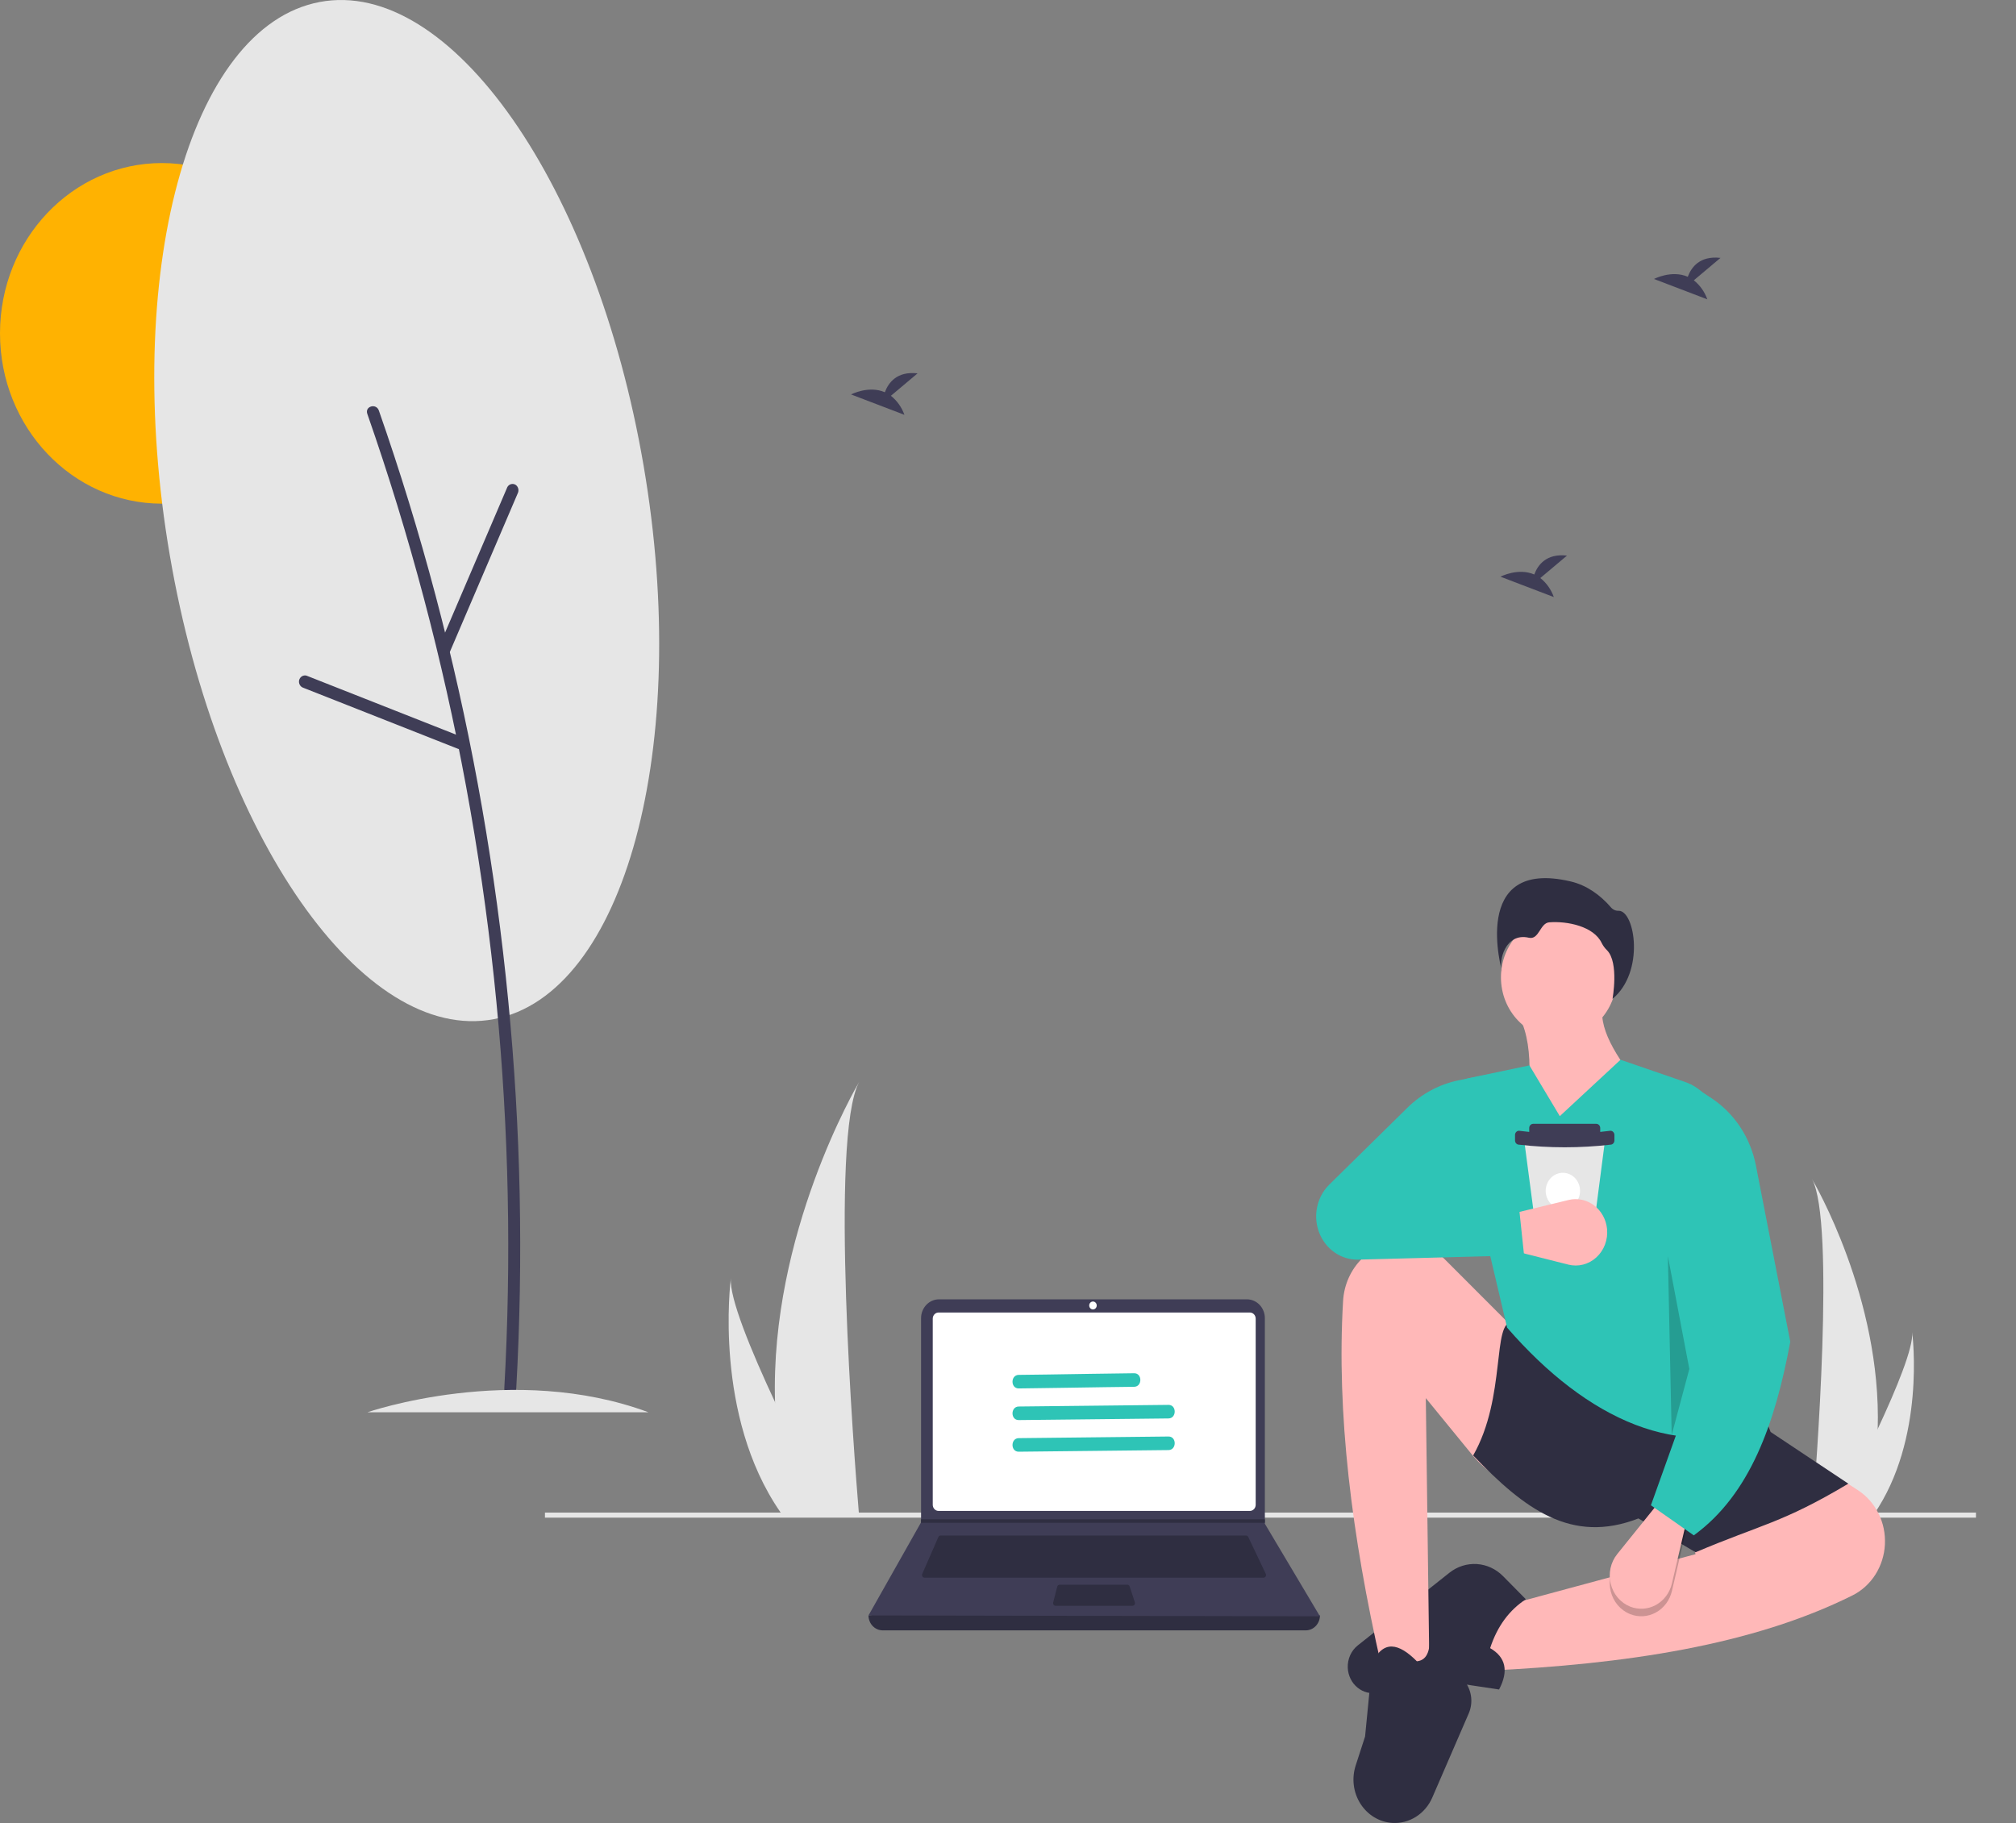 <svg viewBox="0 0 387 350" fill="none" xmlns="http://www.w3.org/2000/svg">
  <rect x="0" y="0" width="387" height="350" fill="#808080" stroke="none"/>
  <g clip-path="url(#clip0_1990:1324)">
  <path d="M31.069 96.699C48.228 96.699 62.138 82.06 62.138 64.002C62.138 45.944 48.228 31.306 31.069 31.306C13.91 31.306 0 45.944 0 64.002C0 82.06 13.91 96.699 31.069 96.699Z" fill="#FFB201"/>
  <path d="M360.454 274.355C360.313 279.92 359.427 285.437 357.823 290.743C357.786 290.866 357.748 290.987 357.709 291.11H347.889C347.899 291 347.91 290.877 347.92 290.743C348.575 282.821 352.35 234.605 347.836 226.359C348.231 227.028 361.216 249.183 360.454 274.355Z" fill="#E6E6E6"/>
  <path d="M359.717 290.744C359.635 290.867 359.55 290.99 359.462 291.111H352.095C352.151 291.006 352.216 290.883 352.291 290.744C353.508 288.432 357.11 281.52 360.454 274.355C364.048 266.656 367.345 258.664 367.067 255.771C367.152 256.424 369.639 276.311 359.717 290.744Z" fill="#E6E6E6"/>
  <path d="M379.312 290.406H104.611V291.379H379.312V290.406Z" fill="#E6E6E6"/>
  <path d="M285.367 320.762L286.738 308.852L325.491 298.386L321.033 284.31C324.139 274.936 329.591 270.34 339.552 274.926L356.687 286.128C358.352 287.217 359.709 288.756 360.615 290.586C361.521 292.415 361.943 294.467 361.837 296.528C361.732 298.596 361.099 300.596 360.004 302.317C358.908 304.037 357.392 305.415 355.614 306.304C336.432 315.873 311.984 319.534 285.367 320.762Z" fill="#FFB8B8"/>
  <path d="M287.767 324.371L275.764 322.567L264.537 324.978C263.849 325.126 263.139 325.114 262.456 324.945C261.772 324.776 261.132 324.452 260.579 323.997C260.026 323.542 259.574 322.966 259.253 322.308C258.933 321.651 258.752 320.928 258.722 320.19C258.69 319.365 258.848 318.543 259.184 317.796C259.519 317.049 260.022 316.399 260.649 315.902L278.242 301.953C279.751 300.757 281.615 300.166 283.501 300.286C285.386 300.406 287.17 301.229 288.53 302.608L292.911 307.048C289.776 309.094 287.445 312.165 286.052 316.431C289.065 318.174 289.636 320.821 287.767 324.371Z" fill="#2F2E41"/>
  <path d="M299.231 199.329C305.362 199.329 310.332 194.099 310.332 187.647C310.332 181.195 305.362 175.965 299.231 175.965C293.1 175.965 288.13 181.195 288.13 187.647C288.13 194.099 293.1 199.329 299.231 199.329Z" fill="#FFB8B8"/>
  <path d="M316.575 210.684L291.711 221.692C293.732 211.014 294.739 201.288 291.711 195.345L307.658 193.36C306.867 197.927 310.901 204.042 316.575 210.684Z" fill="#FFB8B8"/>
  <path d="M274.392 320.401L265.133 319.679C259.46 294.786 256.556 271.256 257.824 249.782C258.003 246.648 259.329 243.708 261.523 241.579C263.718 239.451 266.61 238.3 269.594 238.368C272.461 238.437 275.2 239.627 277.278 241.708L289.252 253.699C294.592 259.006 298.737 265.501 301.385 272.71C304.776 282.057 303.558 287.297 295.462 286.407C290.404 285.814 285.751 283.211 282.454 279.129L273.706 268.43L274.392 320.401Z" fill="#FFB8B8"/>
  <path d="M267.222 349.982C266.008 349.899 264.829 349.522 263.776 348.882C262.723 348.242 261.824 347.356 261.148 346.291C260.473 345.226 260.04 344.013 259.882 342.743C259.725 341.474 259.847 340.184 260.239 338.973L262.046 333.394L263.418 319.318C265.531 314.78 268.524 315.459 271.992 318.957C274.197 318.729 274.67 316.409 274.393 313.183L281.345 323.032C281.94 323.875 282.309 324.87 282.414 325.914C282.52 326.958 282.357 328.013 281.943 328.969L274.946 345.121C274.279 346.66 273.183 347.95 271.803 348.818C270.424 349.686 268.826 350.092 267.222 349.982Z" fill="#2F2E41"/>
  <path d="M354.813 284.852C342.124 292.431 338.147 292.651 325.491 298.025L314.517 291.529C301.629 296.544 292.588 289.669 282.795 279.438C289.203 268.205 286.369 253.608 290.339 253.814L337.838 269.513L339.895 274.927L354.813 284.852Z" fill="#2F2E41"/>
  <path d="M339.552 273.122C322.78 280.761 304.723 272.673 289.31 254.896L279.104 211.52C278.984 211.043 278.957 210.544 279.027 210.055C279.096 209.566 279.26 209.097 279.509 208.678C279.757 208.258 280.084 207.896 280.47 207.615C280.857 207.333 281.294 207.138 281.754 207.041L293.597 204.549L299.427 214.293L311.087 203.466L323.47 207.726C325.116 208.293 326.586 209.319 327.721 210.696C328.856 212.073 329.614 213.749 329.915 215.544L339.552 273.122Z" fill="#2EC4B6"/>
  <path opacity="0.2" d="M312.913 309.894C312.008 309.531 311.199 308.945 310.553 308.185C309.908 307.425 309.445 306.513 309.204 305.526C308.962 304.538 308.95 303.505 309.166 302.511C309.383 301.518 309.823 300.594 310.449 299.816L318.289 290.085L323.776 293.333L320.951 305.456C320.746 306.333 320.367 307.155 319.838 307.866C319.309 308.577 318.642 309.162 317.882 309.582C317.122 310.001 316.286 310.246 315.43 310.3C314.573 310.354 313.715 310.215 312.913 309.894Z" fill="black"/>
  <path d="M312.913 308.449C312.008 308.086 311.199 307.5 310.553 306.74C309.908 305.98 309.445 305.068 309.204 304.081C308.962 303.094 308.95 302.06 309.166 301.067C309.383 300.073 309.823 299.149 310.449 298.372L318.289 288.641L323.776 291.889L320.951 304.012C320.746 304.889 320.367 305.71 319.838 306.422C319.309 307.133 318.642 307.718 317.882 308.137C317.122 308.557 316.286 308.802 315.43 308.855C314.573 308.909 313.715 308.771 312.913 308.449Z" fill="#FFB8B8"/>
  <path d="M325.149 294.777L316.918 289.002L328.921 255.437L324.463 208.158L328.53 210.833C330.713 212.269 332.595 214.156 334.064 216.381C335.533 218.605 336.557 221.12 337.074 223.774L343.668 257.603C340.783 273.196 335.974 286.916 325.149 294.777Z" fill="#2EC4B6"/>
  <path opacity="0.2" d="M320.175 241.182L324.291 262.836L320.906 275.501L320.175 241.182Z" fill="black"/>
  <path d="M288.375 186.645C288.375 186.645 281.979 164.613 301.529 169.234C304.561 169.95 307.181 171.805 309.265 174.232C309.452 174.444 309.681 174.611 309.935 174.72C310.189 174.829 310.464 174.879 310.738 174.865C313.861 174.865 315.79 186.61 309.544 191.774C309.544 191.774 310.819 184.825 308.502 182.456C308.085 182.056 307.737 181.583 307.471 181.059C305.963 177.858 300.894 176.808 297.399 177.08C295.614 177.219 295.458 180.494 293.483 180.036C288.987 178.996 287.552 184.476 288.375 186.645Z" fill="#2F2E41"/>
  <path d="M308.053 219.346L307.924 220.343L307.125 226.498L305.816 236.578L305.489 239.102C305.464 239.295 305.373 239.471 305.234 239.599C305.095 239.727 304.916 239.797 304.732 239.797H296.007C295.823 239.798 295.645 239.727 295.505 239.6C295.366 239.472 295.276 239.296 295.25 239.104L294.917 236.578L293.587 226.498L292.774 220.339L292.643 219.348C292.628 219.234 292.636 219.118 292.667 219.008C292.698 218.897 292.752 218.796 292.823 218.709C292.895 218.622 292.984 218.553 293.083 218.505C293.182 218.457 293.29 218.433 293.4 218.433H307.296C307.405 218.433 307.513 218.457 307.612 218.505C307.711 218.552 307.8 218.622 307.871 218.708C307.943 218.795 307.996 218.896 308.028 219.006C308.059 219.116 308.068 219.232 308.053 219.346Z" fill="#E6E6E6"/>
  <path d="M294.321 215.762H306.421C306.521 215.762 306.62 215.783 306.713 215.823C306.806 215.863 306.89 215.923 306.961 215.997C307.032 216.072 307.088 216.161 307.127 216.258C307.165 216.356 307.185 216.46 307.185 216.566V217.629C307.185 217.842 307.104 218.046 306.961 218.197C306.818 218.348 306.623 218.433 306.421 218.433H294.321C294.118 218.433 293.924 218.348 293.78 218.197C293.637 218.046 293.556 217.842 293.556 217.629V216.566C293.556 216.46 293.576 216.356 293.615 216.258C293.653 216.161 293.709 216.072 293.78 215.997C293.851 215.923 293.935 215.863 294.028 215.823C294.121 215.783 294.22 215.762 294.321 215.762Z" fill="#3F3D56"/>
  <path d="M309.146 219.769C303.313 220.439 297.428 220.439 291.595 219.769C291.495 219.769 291.395 219.748 291.302 219.708C291.21 219.667 291.126 219.608 291.055 219.533C290.984 219.459 290.927 219.37 290.889 219.272C290.851 219.175 290.831 219.07 290.831 218.965V217.902C290.831 217.796 290.851 217.692 290.889 217.594C290.927 217.497 290.984 217.408 291.055 217.333C291.126 217.259 291.21 217.199 291.302 217.159C291.395 217.118 291.495 217.098 291.595 217.098C297.423 217.852 303.318 217.852 309.146 217.098C309.349 217.098 309.543 217.182 309.687 217.333C309.83 217.484 309.91 217.689 309.91 217.902V218.965C309.91 219.178 309.83 219.382 309.687 219.533C309.543 219.684 309.349 219.769 309.146 219.769Z" fill="#3F3D56"/>
  <path d="M300.016 232.109C301.838 232.109 303.314 230.555 303.314 228.638C303.314 226.721 301.838 225.167 300.016 225.167C298.195 225.167 296.719 226.721 296.719 228.638C296.719 230.555 298.195 232.109 300.016 232.109Z" fill="white"/>
  <path d="M308.495 235.939C308.595 236.953 308.463 237.977 308.109 238.926C307.755 239.875 307.191 240.72 306.462 241.392C305.733 242.064 304.862 242.542 303.922 242.786C302.982 243.03 301.999 243.033 301.058 242.795L289.27 239.817L289.552 233.198L301.108 230.388C301.944 230.185 302.812 230.171 303.654 230.347C304.495 230.524 305.292 230.886 305.991 231.411C306.689 231.936 307.274 232.611 307.705 233.392C308.137 234.172 308.406 235.04 308.495 235.939Z" fill="#FFB8B8"/>
  <path d="M292.568 241.001L260.756 241.838C259.607 241.868 258.466 241.634 257.413 241.153C256.359 240.672 255.417 239.955 254.654 239.051C253.891 238.148 253.323 237.08 252.992 235.923C252.661 234.765 252.573 233.546 252.736 232.349C252.99 230.474 253.846 228.746 255.16 227.452L270.138 212.706C272.916 209.972 276.378 208.127 280.117 207.389L285.366 206.354L288.453 230.895L270.619 228.73L291.539 231.256L292.568 241.001Z" fill="#2EC4B6"/>
  <path d="M250.658 313.017H169.443C168.721 313.017 168.028 312.715 167.517 312.177C167.007 311.64 166.72 310.911 166.72 310.151C196.16 306.55 225.048 306.55 253.382 310.151C253.382 310.911 253.095 311.64 252.584 312.177C252.073 312.715 251.381 313.017 250.658 313.017Z" fill="#2F2E41"/>
  <path d="M253.382 310.319L166.72 310.15L176.764 292.365L176.812 292.281V253.085C176.812 252.609 176.901 252.138 177.074 251.698C177.247 251.259 177.5 250.859 177.82 250.523C178.139 250.187 178.519 249.92 178.937 249.738C179.354 249.556 179.802 249.462 180.254 249.462H239.367C239.819 249.462 240.266 249.556 240.684 249.738C241.102 249.92 241.481 250.187 241.801 250.523C242.121 250.859 242.374 251.259 242.547 251.698C242.72 252.138 242.809 252.609 242.809 253.085V292.551L253.382 310.319Z" fill="#3F3D56"/>
  <path d="M180.175 251.99C179.878 251.991 179.593 252.115 179.383 252.336C179.173 252.557 179.054 252.857 179.054 253.17V288.909C179.054 289.222 179.173 289.522 179.383 289.743C179.593 289.964 179.878 290.089 180.175 290.089H239.926C240.223 290.089 240.508 289.964 240.718 289.743C240.928 289.522 241.047 289.222 241.047 288.909V253.17C241.047 252.857 240.928 252.558 240.718 252.336C240.508 252.115 240.223 251.991 239.926 251.99L180.175 251.99Z" fill="white"/>
  <path d="M180.568 294.81C180.476 294.81 180.386 294.838 180.309 294.89C180.232 294.942 180.17 295.016 180.131 295.104L177.037 302.184C177.003 302.261 176.988 302.346 176.994 302.431C176.999 302.515 177.025 302.597 177.069 302.668C177.112 302.74 177.172 302.799 177.243 302.839C177.313 302.88 177.393 302.901 177.473 302.901H242.555C242.637 302.901 242.718 302.879 242.789 302.837C242.861 302.795 242.921 302.735 242.964 302.662C243.007 302.588 243.032 302.505 243.035 302.418C243.039 302.332 243.022 302.247 242.985 302.169L239.621 295.089C239.581 295.005 239.52 294.934 239.444 294.885C239.368 294.835 239.281 294.809 239.191 294.81L180.568 294.81Z" fill="#2F2E41"/>
  <path d="M209.81 251.4C210.208 251.4 210.531 251.061 210.531 250.642C210.531 250.223 210.208 249.883 209.81 249.883C209.412 249.883 209.089 250.223 209.089 250.642C209.089 251.061 209.412 251.4 209.81 251.4Z" fill="white"/>
  <path d="M203.413 304.25C203.307 304.25 203.204 304.287 203.12 304.354C203.037 304.422 202.976 304.517 202.949 304.624L202.172 307.659C202.153 307.734 202.151 307.813 202.165 307.889C202.179 307.965 202.21 308.037 202.255 308.099C202.3 308.16 202.357 308.21 202.424 308.245C202.49 308.279 202.563 308.297 202.636 308.297H217.4C217.477 308.297 217.552 308.278 217.62 308.241C217.688 308.204 217.747 308.15 217.791 308.084C217.836 308.019 217.865 307.943 217.875 307.863C217.886 307.783 217.879 307.702 217.854 307.625L216.856 304.59C216.823 304.491 216.762 304.405 216.68 304.344C216.599 304.283 216.502 304.25 216.402 304.25H203.413Z" fill="#2F2E41"/>
  <path d="M242.809 291.69V292.365H176.764L176.813 292.281V291.69H242.809Z" fill="#2F2E41"/>
  <path d="M148.781 269.201C148.962 276.334 150.098 283.405 152.154 290.205C152.201 290.363 152.25 290.519 152.299 290.677H164.886C164.873 290.535 164.859 290.377 164.846 290.205C164.006 280.052 159.168 218.253 164.953 207.685C164.447 208.542 147.805 236.938 148.781 269.201Z" fill="#E6E6E6"/>
  <path d="M149.725 290.206C149.83 290.364 149.94 290.521 150.052 290.677H159.494C159.423 290.543 159.34 290.385 159.244 290.206C157.684 287.243 153.067 278.385 148.781 269.201C144.175 259.332 139.949 249.089 140.305 245.382C140.195 246.218 137.008 271.707 149.725 290.206Z" fill="#E6E6E6"/>
  <path d="M171.021 75.991L176.139 71.683C172.163 71.222 170.53 73.504 169.861 75.309C166.756 73.952 163.375 75.731 163.375 75.731L173.614 79.643C173.097 78.191 172.198 76.924 171.021 75.991Z" fill="#3F3D56"/>
  <path d="M325.154 53.82L330.271 49.513C326.296 49.051 324.662 51.333 323.994 53.139C320.888 51.781 317.507 53.56 317.507 53.56L327.746 57.472C327.229 56.02 326.33 54.753 325.154 53.82Z" fill="#3F3D56"/>
  <path d="M295.687 110.98L300.804 106.673C296.829 106.211 295.195 108.493 294.527 110.299C291.421 108.942 288.04 110.72 288.04 110.72L298.279 114.632C297.762 113.18 296.863 111.913 295.687 110.98Z" fill="#3F3D56"/>
  <path d="M94.804 195.67C119.918 190.905 132.787 143.327 123.548 89.4C114.31 35.474 86.461 -4.378 61.348 0.387C36.234 5.152 23.365 52.73 32.604 106.656C41.843 160.582 69.691 200.435 94.804 195.67Z" fill="#E6E6E6"/>
  <path d="M70.51 79.458C74.574 91.088 78.19 102.877 81.359 114.824C84.522 126.759 87.228 138.816 89.476 150.992C91.725 163.165 93.507 175.419 94.823 187.755C96.134 200.07 96.975 212.426 97.349 224.824C97.72 237.209 97.617 249.596 97.041 261.986C96.97 263.504 96.892 265.021 96.807 266.538C96.72 268.092 99.017 268.087 99.104 266.538C99.798 254.11 100.016 241.665 99.757 229.206C99.497 216.818 98.766 204.454 97.564 192.114C96.36 179.738 94.691 167.425 92.557 155.174C90.423 142.929 87.824 130.787 84.761 118.748C81.699 106.722 78.18 94.84 74.201 83.102C73.716 81.67 73.223 80.242 72.725 78.815C72.219 77.368 69.998 77.993 70.51 79.458V79.458Z" fill="#3F3D56"/>
  <path d="M86.336 125.208L96.512 101.43L99.38 94.728C99.525 94.449 99.563 94.122 99.486 93.815C99.409 93.507 99.224 93.242 98.968 93.074C98.704 92.915 98.392 92.871 98.098 92.952C97.804 93.033 97.552 93.233 97.397 93.508L87.221 117.286L84.352 123.988C84.208 124.267 84.17 124.594 84.246 124.901C84.323 125.208 84.508 125.473 84.764 125.642C85.028 125.801 85.34 125.845 85.634 125.764C85.928 125.683 86.18 125.483 86.336 125.208H86.336Z" fill="#3F3D56"/>
  <path d="M88.585 141.456L65.382 132.3L58.842 129.72C58.548 129.637 58.235 129.68 57.971 129.838C57.707 129.996 57.512 130.256 57.429 130.564C57.354 130.873 57.396 131.2 57.546 131.477C57.695 131.754 57.941 131.96 58.231 132.051L81.434 141.206L87.974 143.787C88.268 143.869 88.581 143.827 88.845 143.669C89.109 143.511 89.304 143.25 89.387 142.943C89.461 142.634 89.419 142.307 89.27 142.03C89.121 141.752 88.875 141.547 88.585 141.456V141.456Z" fill="#3F3D56"/>
  <path d="M70.515 271.151C70.515 271.151 98.461 261.48 124.492 271.151H70.515Z" fill="#E6E6E6"/>
  <path d="M195.561 266.57C201.098 266.509 206.635 266.405 212.173 266.326C214.019 266.299 215.865 266.276 217.711 266.256C219.301 266.239 219.306 263.635 217.711 263.652C212.173 263.713 206.636 263.817 201.099 263.897C199.253 263.923 197.407 263.946 195.561 263.966C193.97 263.983 193.966 266.587 195.561 266.57Z" fill="#2EC4B6"/>
  <path d="M195.56 272.644L217.941 272.4L224.307 272.33C225.897 272.313 225.901 269.709 224.307 269.727L201.926 269.971L195.56 270.04C193.97 270.058 193.966 272.661 195.56 272.644Z" fill="#2EC4B6"/>
  <path d="M195.56 278.717L217.941 278.473L224.307 278.404C225.897 278.386 225.901 275.782 224.307 275.8L201.926 276.044L195.56 276.113C193.97 276.131 193.966 278.735 195.56 278.717Z" fill="#2EC4B6"/>
  </g>
  <defs>
  <clipPath id="clip0_1990:1324">
  <rect width="387" height="350" fill="white"/>
  </clipPath>
  </defs>
</svg>
